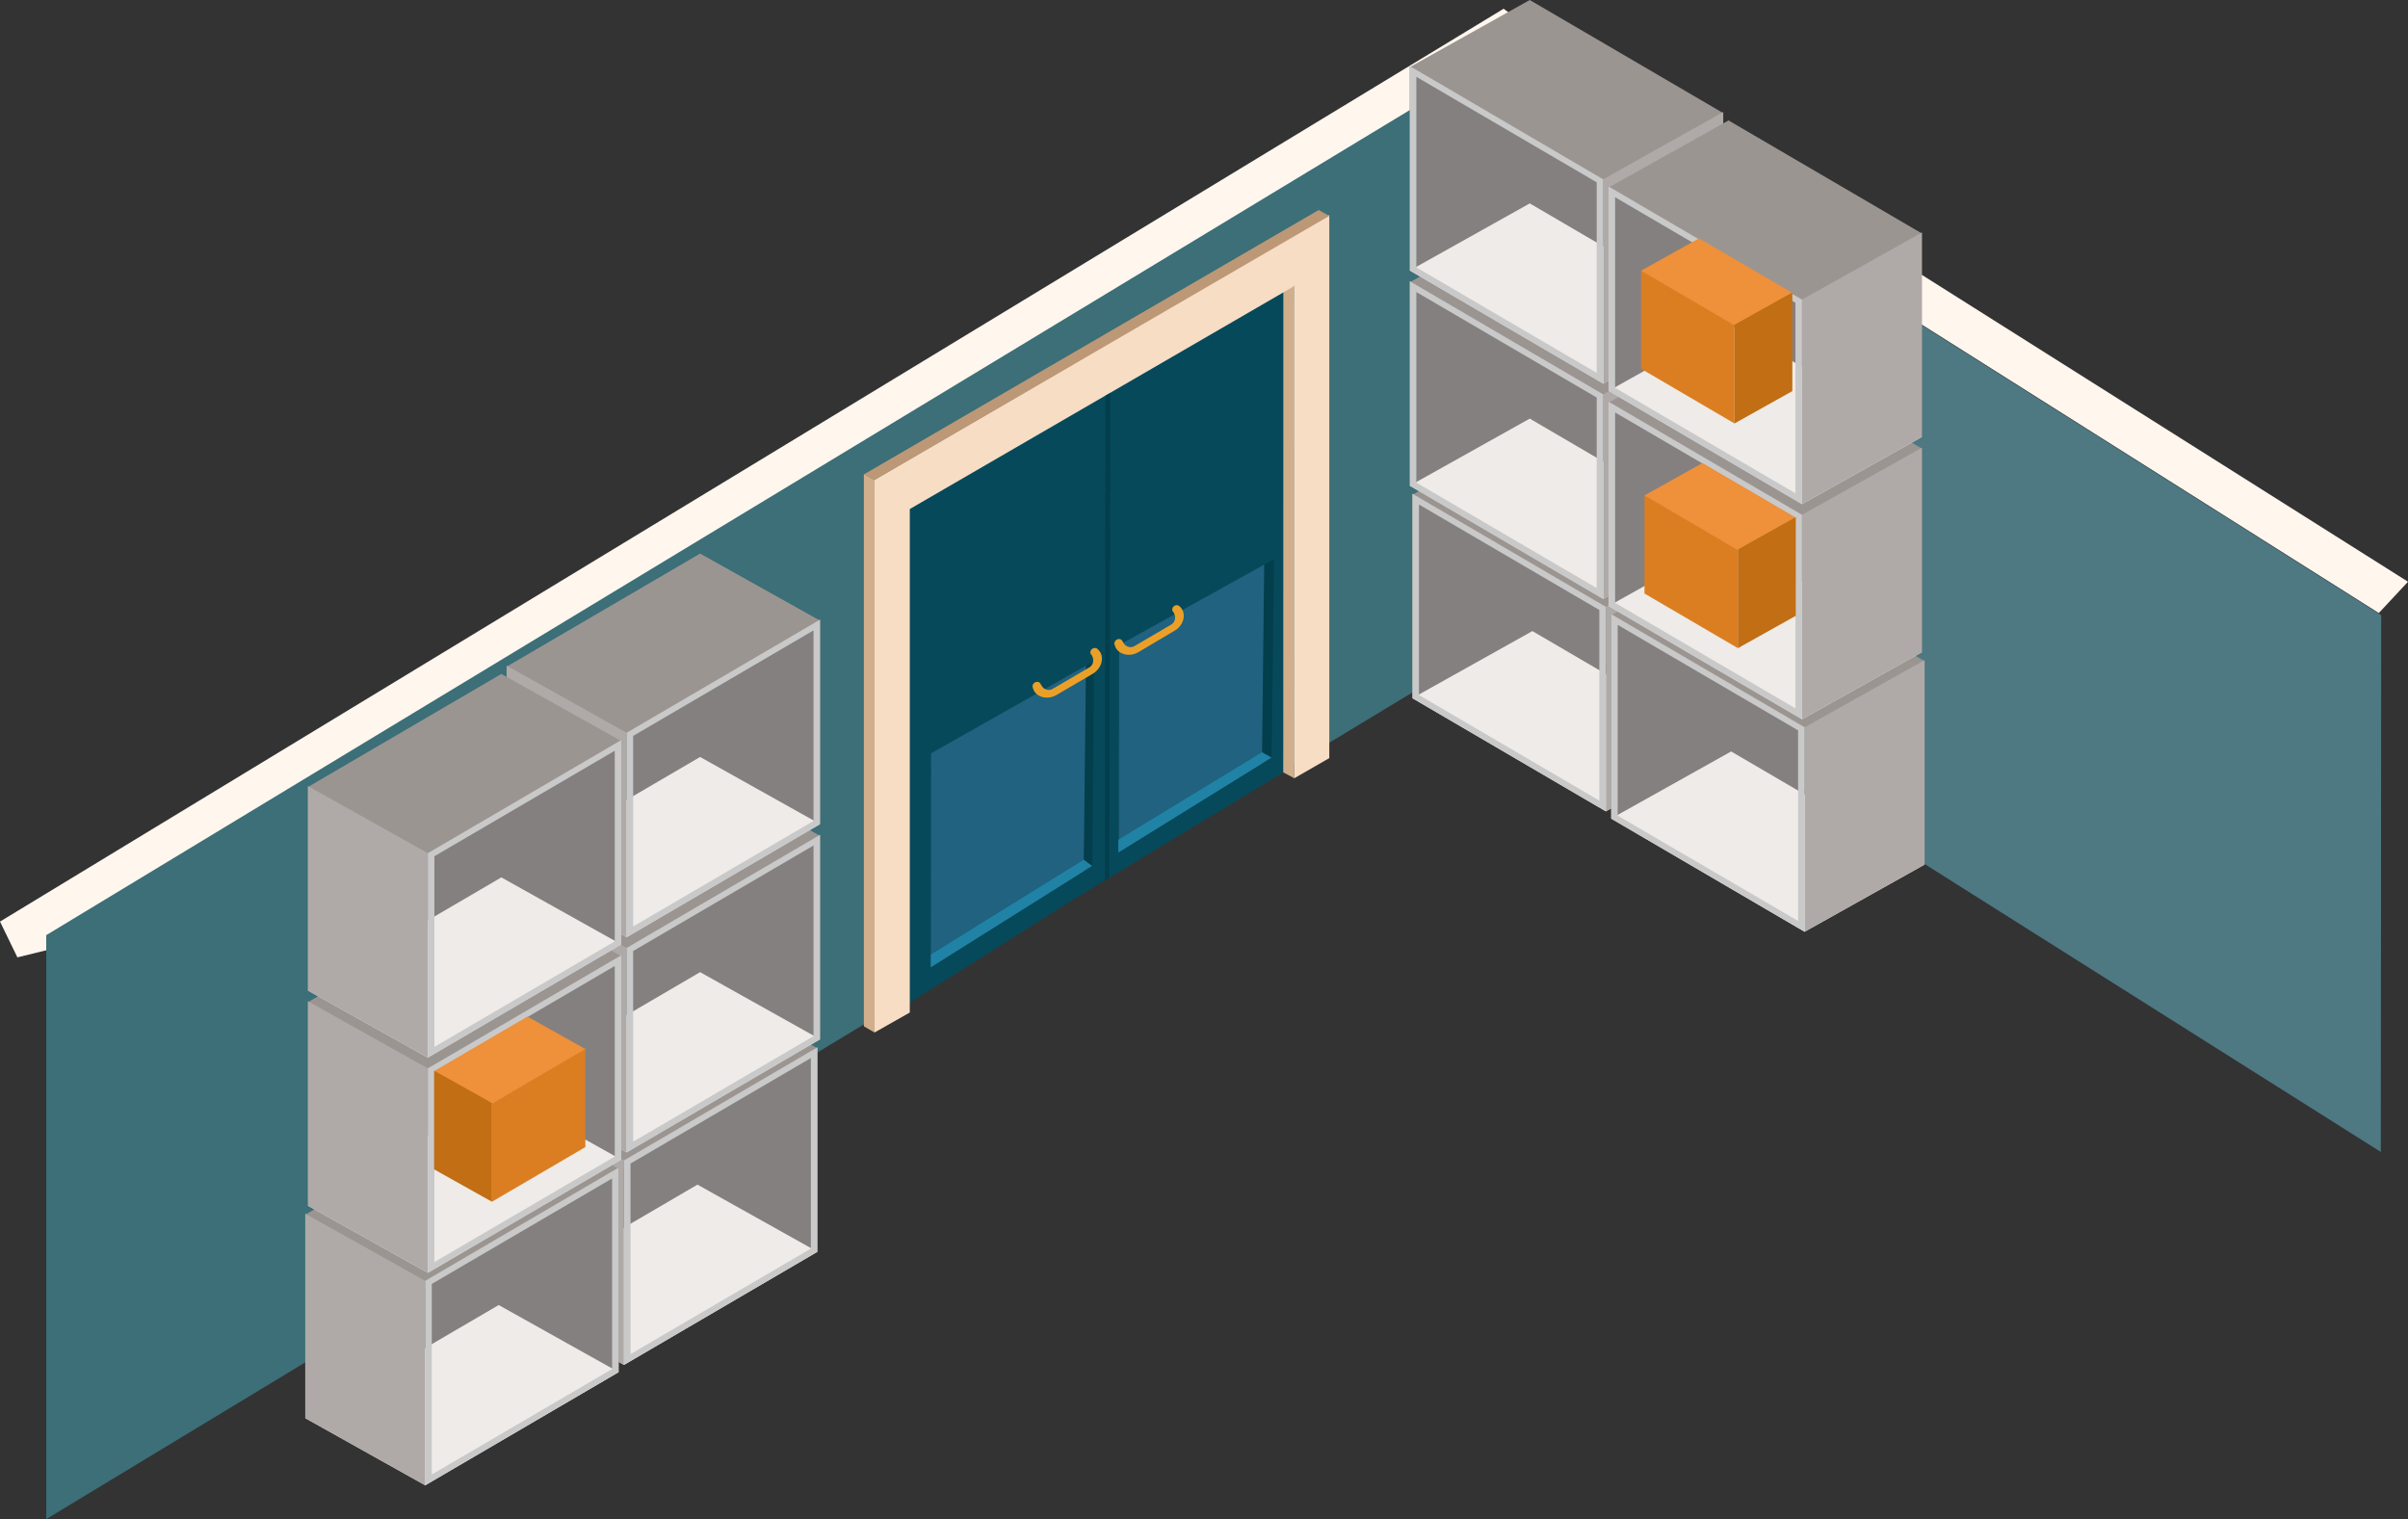 <svg xmlns="http://www.w3.org/2000/svg" viewBox="0 0 711.53 448.87"><rect x="0" y="0" width="711.53" height="448.87" fill="#333333" stroke="none"/><defs><style>.cls-1{fill:#fff6ee;}.cls-2{fill:#3c6f77;}.cls-3{fill:#06495b;}.cls-4{fill:#d1af8c;}.cls-5{fill:#f7ddc4;}.cls-6{fill:#bc9877;}.cls-7{fill:#033e4c;}.cls-8{fill:#20627f;}.cls-9{fill:#2083a5;}.cls-10{fill:#eaa028;}.cls-11{fill:#4e7882;}.cls-12{fill:#84807f;}.cls-13{fill:#9b9592;}.cls-14{fill:#efebe8;}.cls-15{fill:#afaaa7;}.cls-16{fill:#c9c9c9;}.cls-17{fill:#db7e21;}.cls-18{fill:#ef903a;}.cls-19{fill:#c16e14;}</style></defs><title>Office wall</title><g id="Layer_2" data-name="Layer 2"><g id="_ÎÓÈ_3" data-name="—ÎÓÈ_3"><polygon class="cls-1" points="444.3 175.13 5.14 282.88 0 272.31 444.3 2.58 450.8 7.43 444.3 175.13"/><polygon class="cls-2" points="454.55 182.09 13.66 448.87 13.66 276.32 454.55 9.54 454.55 182.09"/><polygon class="cls-3" points="330.14 111.78 330.83 247.84 317.23 265.75 379.19 228.22 382.34 84.58 330.14 111.78"/><path class="cls-4" d="M320.49,240.88V104.47l-3.15,2.25v132.4C318.39,239.7,319.45,240.28,320.49,240.88Z"/><polygon class="cls-4" points="382.34 229.89 379.19 228.22 379.21 69.42 382.36 69.42 382.34 229.89"/><path class="cls-5" d="M320.49,104.39V240.88a81.11,81.11,0,0,1,7.41,4.8c.86.64,2.05,1.36,3,2.22V113l51.46-29,0,146,10.43-6V63.58Z"/><polygon class="cls-3" points="335.57 254.2 267.92 296.81 268.06 148.56 336.44 109.89 335.57 254.2"/><polygon class="cls-4" points="258.42 305.08 255.26 303.26 255.26 140.08 258.42 141.84 258.42 305.08"/><polygon class="cls-5" points="258.42 141.76 258.42 305.08 268.83 299.18 268.83 150.41 382.34 84.58 392.77 63.58 258.42 141.76"/><polygon class="cls-6" points="258.42 141.84 255.26 140.18 389.66 62.05 392.77 63.8 258.42 141.84"/><polygon class="cls-7" points="327.77 259.4 326.5 260.14 326.64 116.95 328.11 116.1 327.77 259.4"/><polygon class="cls-7" points="322.74 255.75 275.04 285.79 275.09 222.58 323.29 195.32 322.74 255.75"/><polygon class="cls-7" points="375.73 223.85 330.45 251.86 330.68 190.6 376.47 165.21 375.73 223.85"/><polygon class="cls-8" points="372.89 225.58 330.57 251.86 330.68 190.6 373.55 166.82 372.89 225.58"/><polygon class="cls-9" points="375.73 223.85 330.45 251.86 330.45 248.13 372.92 222.27 375.73 223.85"/><polygon class="cls-8" points="320.2 257.44 275.04 285.79 275.09 222.58 320.89 196.68 320.2 257.44"/><polygon class="cls-9" points="322.68 255.85 275.04 285.79 275.04 282.06 320.24 254.04 322.68 255.85"/><path class="cls-10" d="M325.07,192.65a5.62,5.62,0,0,0-.77-.89,1.16,1.16,0,0,0-1.1-.24,1.31,1.31,0,0,0-1,1.39,1,1,0,0,0,.24.49,1.87,1.87,0,0,1,.4.75,2.47,2.47,0,0,1-1.08,3.13l-10.55,6.17a2.36,2.36,0,0,1-3.26-.59l-.62-1a1.12,1.12,0,0,0-1.18-.34,1.35,1.35,0,0,0-1.05,1.31,5.39,5.39,0,0,0,.43,1.28c1.23,2.1,4.24,2.65,6.69,1.22l10.66-6.23C325.3,197.65,326.3,194.75,325.07,192.65Z"/><path class="cls-10" d="M349.26,180a5.62,5.62,0,0,0-.77-.89,1.16,1.16,0,0,0-1.1-.24,1.31,1.31,0,0,0-1,1.39,1,1,0,0,0,.24.49,1.87,1.87,0,0,1,.4.75,2.47,2.47,0,0,1-1.08,3.13l-10.55,6.17a2.36,2.36,0,0,1-3.26-.59l-.62-1a1.12,1.12,0,0,0-1.18-.34,1.37,1.37,0,0,0-1.06,1.31,6.06,6.06,0,0,0,.44,1.28c1.23,2.1,4.24,2.65,6.69,1.22L347,186.41C349.49,185,350.49,182.08,349.26,180Z"/><polygon class="cls-1" points="702.9 181.14 468.46 33.17 477.09 23.91 711.53 171.89 702.9 181.14"/><polygon class="cls-11" points="703.5 340.38 469.05 192.41 469.16 33.78 703.61 181.76 703.5 340.38"/><polygon class="cls-12" points="417.34 206.29 474.52 239.73 474.52 179.32 417.34 145.88 417.34 206.29"/><polygon class="cls-13" points="417.34 146.19 452.8 126.36 509.97 159.78 474.52 179.63 417.34 146.19"/><polygon class="cls-14" points="417.34 206.29 452.8 186.47 509.97 219.89 474.52 239.73 417.34 206.29"/><polygon class="cls-15" points="509.97 159.48 474.52 179.32 474.52 239.73 509.97 219.89 509.97 159.48"/><path class="cls-16" d="M417.34,145.88v60.41l57.18,33.44V179.32Zm1.94,3.19,53.3,31.17v56.31l-53.3-31.18Z"/><polygon class="cls-12" points="476.07 241.87 533.25 275.31 533.25 214.9 476.07 181.46 476.07 241.87"/><polygon class="cls-13" points="476.07 181.76 511.53 161.94 568.7 195.36 533.25 215.21 476.07 181.76"/><polygon class="cls-14" points="476.07 241.87 511.53 222.04 568.7 255.46 533.25 275.31 476.07 241.87"/><polygon class="cls-15" points="568.7 195.05 533.25 214.9 533.25 275.31 568.7 255.46 568.7 195.05"/><path class="cls-16" d="M476.07,181.46v60.41l57.18,33.44V214.9Zm1.94,3.18,53.3,31.17v56.31L478,241Z"/><polygon class="cls-12" points="416.57 143.51 473.74 176.96 473.74 116.55 416.57 83.1 416.57 143.51"/><polygon class="cls-13" points="416.57 83.41 452.02 63.59 509.19 97.01 473.74 116.85 416.57 83.41"/><polygon class="cls-14" points="416.57 143.51 452.02 123.69 509.19 157.11 473.74 176.96 416.57 143.51"/><polygon class="cls-15" points="509.19 96.7 473.74 116.54 473.74 176.96 509.19 157.11 509.19 96.7"/><path class="cls-16" d="M416.57,83.1v60.41L473.74,177V116.55Zm1.94,3.19,53.29,31.17v56.31L418.51,142.6Z"/><polygon class="cls-12" points="475.3 179.09 532.47 212.53 532.47 152.12 475.3 118.68 475.3 179.09"/><polygon class="cls-13" points="475.3 118.99 510.75 99.16 567.92 132.58 532.47 152.43 475.3 118.99"/><polygon class="cls-14" points="475.3 179.09 510.75 159.26 567.92 192.69 532.47 212.53 475.3 179.09"/><polygon class="cls-15" points="567.92 132.28 532.47 152.12 532.47 212.53 567.92 192.69 567.92 132.28"/><path class="cls-16" d="M475.3,118.68v60.41l57.17,33.44V152.12Zm1.94,3.19L530.53,153v56.31l-53.29-31.18Z"/><polygon class="cls-12" points="416.57 79.93 473.74 113.37 473.74 52.96 416.57 19.52 416.57 79.93"/><polygon class="cls-13" points="416.57 19.82 452.02 0 509.19 33.42 473.74 53.27 416.57 19.82"/><polygon class="cls-14" points="416.57 79.93 452.02 60.1 509.19 93.52 473.74 113.37 416.57 79.93"/><polygon class="cls-15" points="509.19 33.11 473.74 52.96 473.74 113.37 509.19 93.53 509.19 33.11"/><path class="cls-16" d="M416.57,19.52V79.93l57.17,33.44V53Zm1.94,3.18L471.8,53.87v56.31L418.51,79Z"/><polygon class="cls-12" points="475.3 115.5 532.47 148.95 532.47 88.53 475.3 55.09 475.3 115.5"/><polygon class="cls-13" points="475.3 55.4 510.75 35.58 567.92 69 532.47 88.84 475.3 55.4"/><polygon class="cls-14" points="475.3 115.5 510.75 95.68 567.92 129.1 532.47 148.95 475.3 115.5"/><polygon class="cls-15" points="567.92 68.69 532.47 88.53 532.47 148.95 567.92 129.1 567.92 68.69"/><path class="cls-16" d="M475.3,55.09V115.5L532.47,149V88.54Zm1.94,3.19,53.29,31.17v56.31l-53.29-31.17Z"/><polygon class="cls-17" points="485.92 175.37 513.51 191.51 513.51 162.36 485.92 146.22 485.92 175.37"/><polygon class="cls-18" points="485.92 146.39 503.03 136.83 530.62 152.96 513.51 162.53 485.92 146.39"/><polygon class="cls-19" points="530.62 152.81 513.51 162.38 513.51 191.53 530.62 181.96 530.62 152.81"/><polygon class="cls-12" points="241.54 369.86 184.37 403.3 184.37 342.89 241.54 309.45 241.54 369.86"/><polygon class="cls-13" points="241.54 309.75 206.09 289.93 148.92 323.35 184.37 343.19 241.54 309.75"/><polygon class="cls-14" points="241.54 369.86 206.09 350.03 148.92 383.45 184.37 403.3 241.54 369.86"/><polygon class="cls-15" points="148.92 323.04 184.37 342.89 184.37 403.3 148.92 383.45 148.92 323.04"/><path class="cls-16" d="M184.37,342.89V403.3l57.18-33.44V309.45Zm55.23,26.05-53.29,31.17V343.8l53.29-31.17Z"/><polygon class="cls-12" points="182.81 405.43 125.64 438.87 125.64 378.46 182.81 345.02 182.81 405.43"/><polygon class="cls-13" points="182.81 345.33 147.36 325.5 90.19 358.93 125.64 378.77 182.81 345.33"/><polygon class="cls-14" points="182.81 405.43 147.36 385.61 90.19 419.03 125.64 438.87 182.81 405.43"/><polygon class="cls-15" points="90.19 358.62 125.64 378.46 125.64 438.87 90.19 419.03 90.19 358.62"/><path class="cls-16" d="M125.64,378.46v60.41l57.17-33.44V345Zm55.23,26.06-53.29,31.17V379.38l53.29-31.17Z"/><polygon class="cls-12" points="242.32 307.08 185.15 340.52 185.15 280.11 242.32 246.67 242.32 307.08"/><polygon class="cls-13" points="242.32 246.98 206.87 227.15 149.69 260.57 185.15 280.42 242.32 246.98"/><polygon class="cls-14" points="242.32 307.08 206.87 287.25 149.69 320.68 185.15 340.52 242.32 307.08"/><polygon class="cls-15" points="149.69 260.27 185.15 280.11 185.15 340.52 149.69 320.68 149.69 260.27"/><path class="cls-16" d="M185.15,280.11v60.41l57.17-33.44V246.67Zm55.23,26.06-53.29,31.17V281l53.29-31.17Z"/><polygon class="cls-12" points="183.59 342.66 126.42 376.1 126.42 315.69 183.59 282.25 183.59 342.66"/><polygon class="cls-13" points="183.59 282.55 148.14 262.73 90.96 296.15 126.42 316 183.59 282.55"/><polygon class="cls-14" points="183.59 342.66 148.14 322.83 90.96 356.25 126.42 376.1 183.59 342.66"/><polygon class="cls-15" points="90.96 295.84 126.42 315.69 126.42 376.1 90.96 356.25 90.96 295.84"/><path class="cls-16" d="M126.42,315.69V376.1l57.17-33.44V282.25Zm55.23,26.05-53.29,31.17V316.6l53.29-31.17Z"/><polygon class="cls-12" points="242.32 243.5 185.15 276.94 185.15 216.53 242.32 183.08 242.32 243.5"/><polygon class="cls-13" points="242.32 183.39 206.87 163.57 149.69 196.99 185.15 216.83 242.32 183.39"/><polygon class="cls-14" points="242.32 243.5 206.87 223.67 149.69 257.09 185.15 276.94 242.32 243.5"/><polygon class="cls-15" points="149.69 196.68 185.15 216.52 185.15 276.94 149.69 257.09 149.69 196.68"/><path class="cls-16" d="M185.15,216.53v60.41l57.17-33.45V183.08Zm55.23,26.05-53.29,31.17V217.44l53.29-31.17Z"/><polygon class="cls-12" points="183.59 279.07 126.42 312.51 126.42 252.1 183.59 218.66 183.59 279.07"/><polygon class="cls-13" points="183.59 218.97 148.14 199.14 90.96 232.56 126.42 252.41 183.59 218.97"/><polygon class="cls-14" points="183.59 279.07 148.14 259.25 90.96 292.67 126.42 312.51 183.59 279.07"/><polygon class="cls-15" points="90.96 232.26 126.42 252.1 126.42 312.51 90.96 292.67 90.96 232.26"/><path class="cls-16" d="M126.42,252.1v60.41l57.17-33.44V218.66Zm55.23,26.06-53.29,31.17V253l53.29-31.17Z"/><polygon class="cls-17" points="172.97 338.94 145.38 355.08 145.38 325.93 172.97 309.79 172.97 338.94"/><polygon class="cls-18" points="172.97 309.96 155.86 300.39 128.27 316.52 145.38 326.1 172.97 309.96"/><polygon class="cls-19" points="128.27 316.37 145.38 325.95 145.38 355.1 128.27 345.52 128.27 316.37"/><polygon class="cls-17" points="484.92 108.97 512.5 125.11 512.5 95.96 484.92 79.82 484.92 108.97"/><polygon class="cls-18" points="484.92 79.99 502.02 70.43 529.61 86.55 512.5 96.13 484.92 79.99"/><polygon class="cls-19" points="529.61 86.41 512.5 95.98 512.5 125.13 529.61 115.56 529.61 86.41"/></g></g></svg>